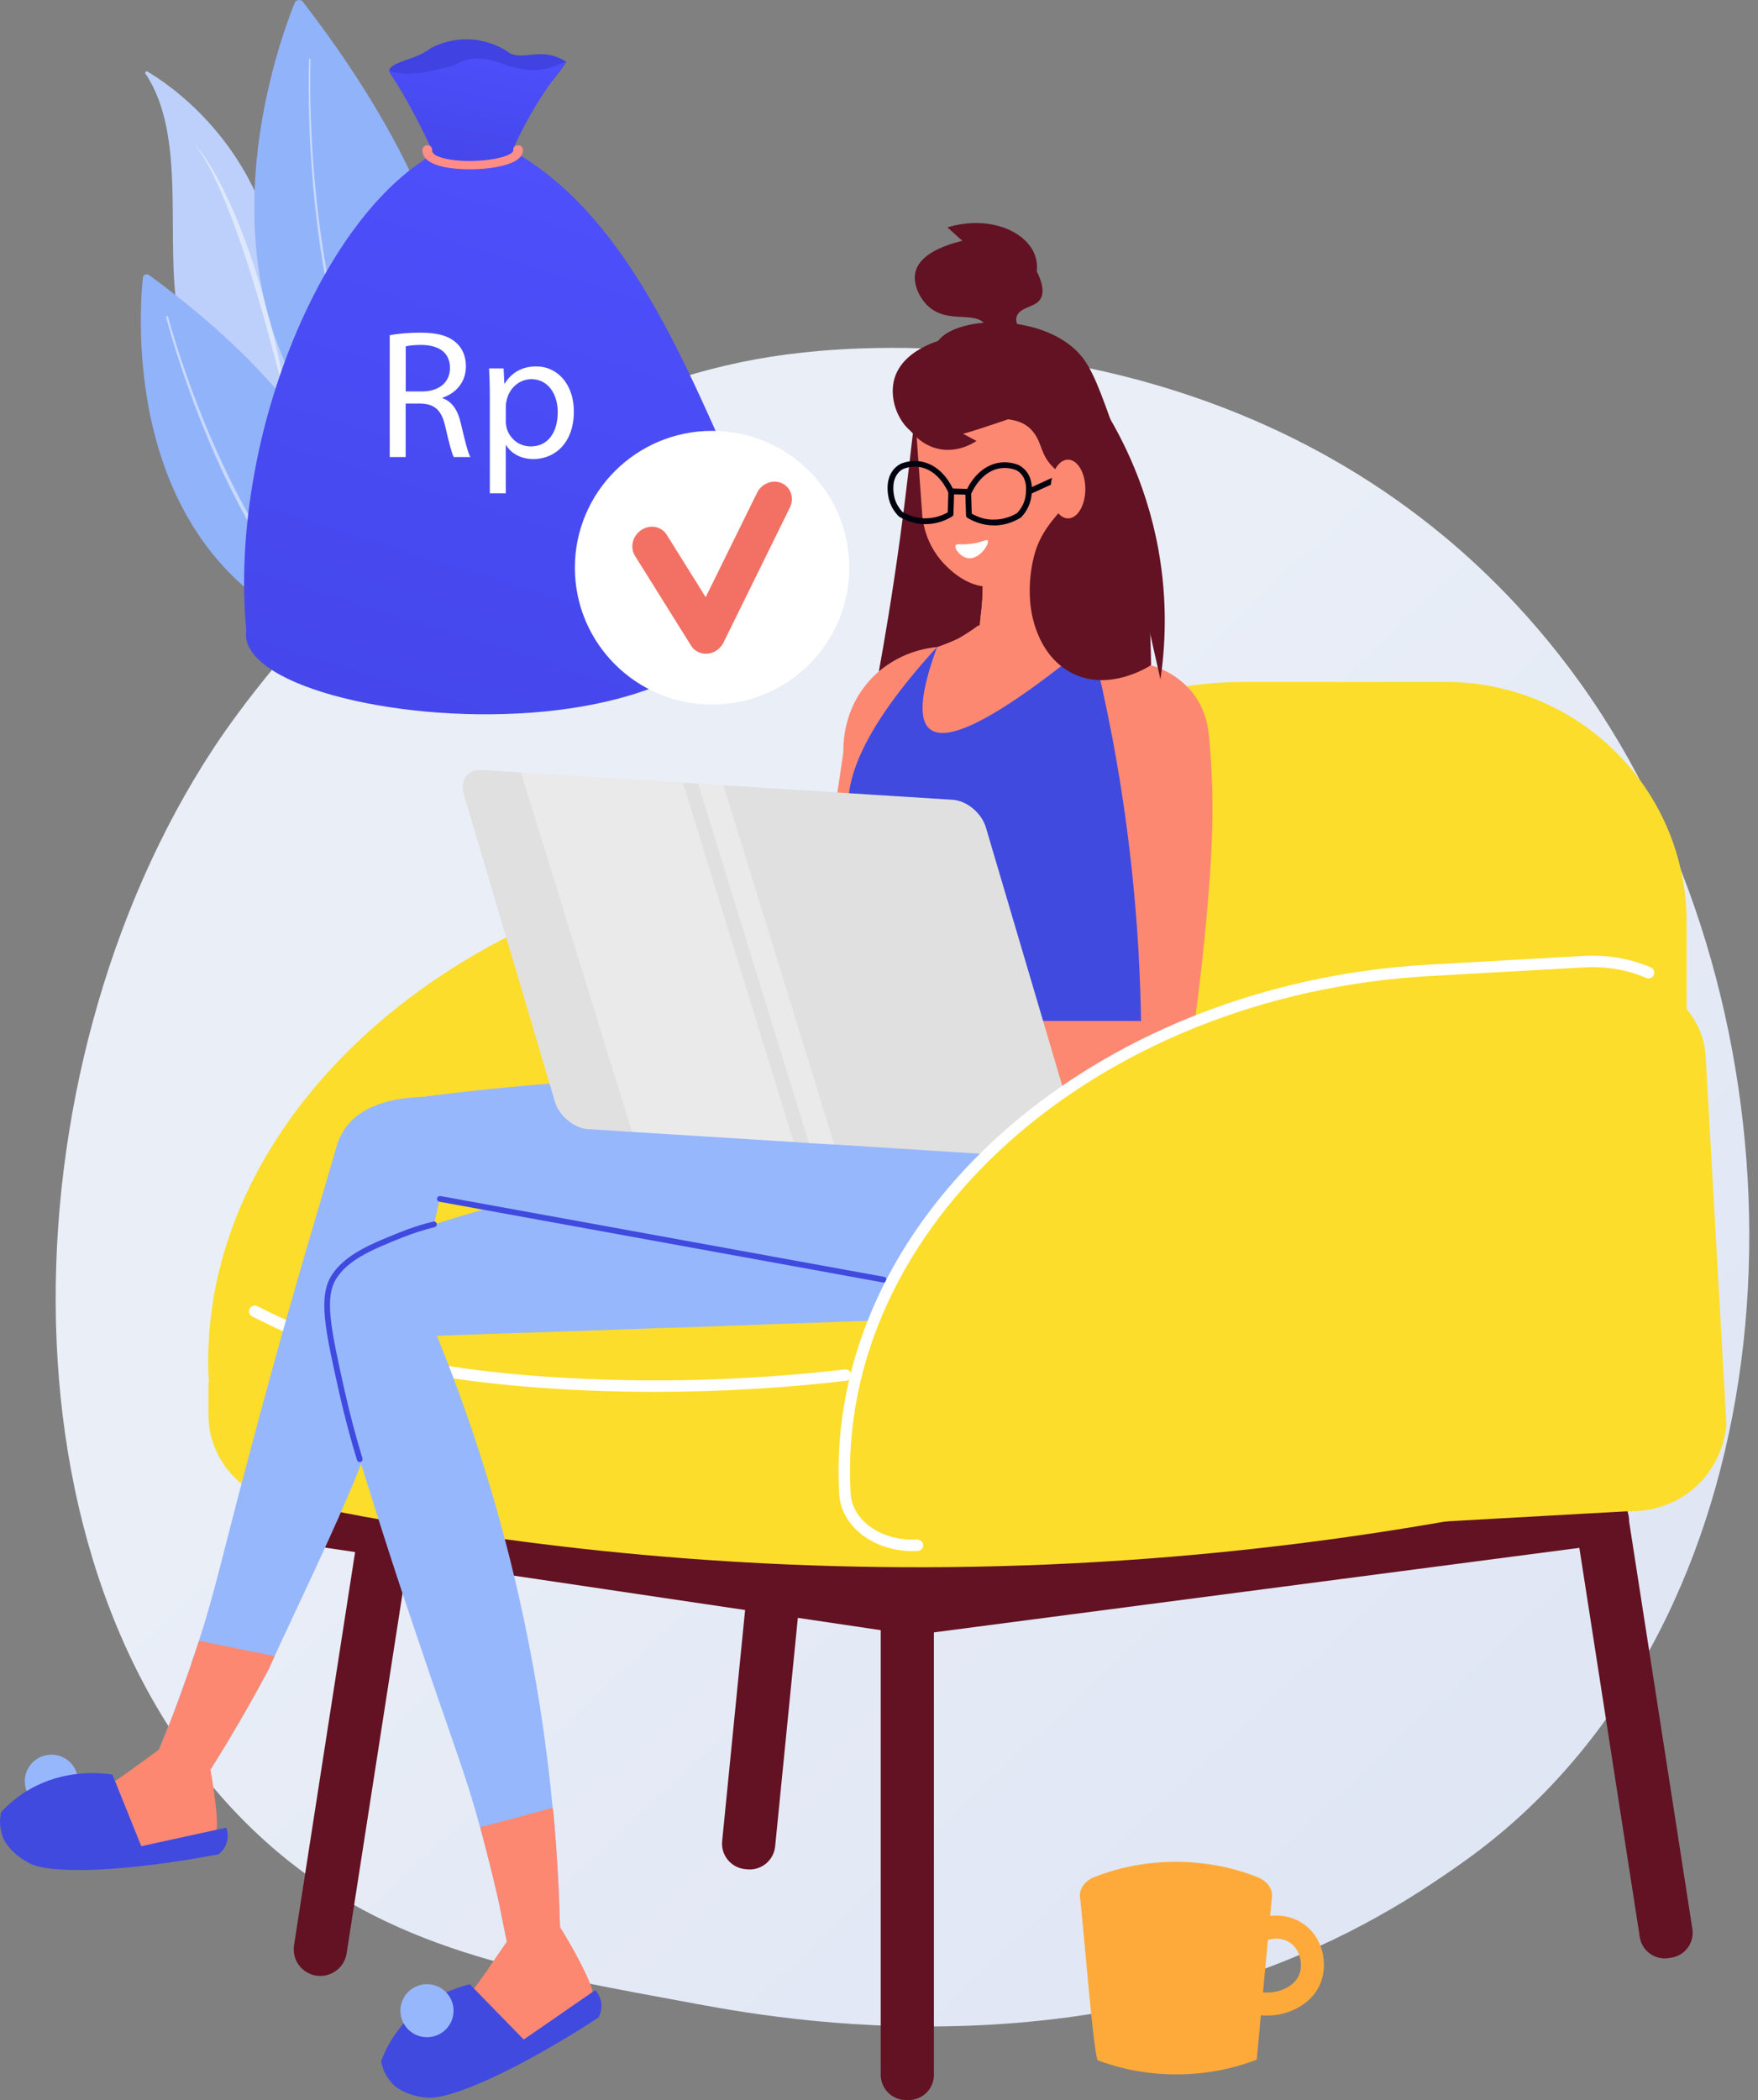 <svg width="201" height="240" viewBox="0 0 201 240" fill="none" xmlns="http://www.w3.org/2000/svg">
<rect x="0" y="0" width="201" height="240" fill="#808080" stroke="none"/>
<path d="M176.707 204.739C171.667 209.919 167.157 212.963 163.706 215.263C130.032 237.68 91.534 231.222 79.632 229.013C60.428 225.448 44.219 222.933 30.297 210.389C-1.351 181.885 0.191 122.421 24.368 85.583C27.238 81.216 51.382 45.532 89.959 40.507C90.9 40.383 91.606 40.312 92.22 40.247C98.188 39.614 135.169 36.291 165.327 61.478C169.641 65.081 176.589 71.585 183.034 81.503C206.583 117.781 206.662 173.954 176.707 204.739Z" fill="url(#paint0_linear_693_117)"/>
<path d="M114.103 156.001L32.793 165.932C28.427 166.467 24.558 164.153 24.14 160.771C20.479 130.958 48.663 102.982 87.096 98.29L104.685 96.139C112.175 95.227 118.822 99.196 119.535 105.002L124.528 145.653C125.13 150.592 120.463 155.225 114.103 156.001Z" fill="#FCDD2B"/>
<path d="M114.103 156.001L32.793 165.932C28.427 166.467 24.558 164.153 24.14 160.771C20.479 130.958 48.663 102.982 87.096 98.29L104.685 96.139C112.175 95.227 118.822 99.196 119.535 105.002L124.528 145.653C125.13 150.592 120.463 155.225 114.103 156.001Z" fill="#FCDD2B"/>
<path d="M85.187 213.608L85.429 213.634C87.031 213.79 88.462 212.617 88.625 211.021L93.573 161.214C93.73 159.618 92.553 158.191 90.952 158.028L90.71 158.002C89.109 157.845 87.678 159.018 87.514 160.615L82.566 210.421C82.409 212.018 83.586 213.451 85.187 213.608Z" fill="#621222"/>
<path d="M36.16 225.781C37.813 226.035 39.375 224.894 39.63 223.246L48.016 169.269C48.271 167.62 47.127 166.063 45.474 165.808C43.82 165.554 42.258 166.695 42.003 168.343L33.617 222.32C33.362 223.969 34.506 225.527 36.16 225.781Z" fill="#621222"/>
<path d="M192.838 152.515H95.122V125.125C95.122 99.059 116.312 77.932 142.457 77.932H165.288C180.504 77.932 192.838 90.229 192.838 105.4V152.515Z" fill="#FCDD2B"/>
<path d="M183.504 176.509C157.15 179.956 130.803 183.41 104.449 186.857C81.22 183.41 57.997 179.956 34.767 176.509C34.545 176.502 33.571 176.457 32.813 175.701C32.27 175.16 32.107 174.534 32.074 174.384C32.029 174.182 32.002 173.974 32.002 173.752C32.002 172.234 33.244 170.996 34.767 170.996C58.566 172.501 82.357 174.006 106.155 175.505C150.046 169.627 182.485 166.806 183.53 168.526C183.641 168.708 184.543 170.813 185.445 171.804C185.57 171.941 186.014 172.397 186.184 173.12C186.23 173.322 186.256 173.531 186.256 173.752C185.347 174.671 184.426 175.59 183.504 176.509Z" fill="#621222"/>
<path d="M103.887 240H103.587C101.998 240 100.698 238.703 100.698 237.12V182.478C100.698 180.894 101.998 179.598 103.587 179.598H103.887C105.476 179.598 106.776 180.894 106.776 182.478V237.12C106.783 238.703 105.482 240 103.887 240Z" fill="#621222"/>
<path d="M191.093 223.728L190.766 223.78C189.204 224.021 187.727 222.946 187.485 221.382L180.047 173.492C179.805 171.934 180.883 170.461 182.452 170.22L182.779 170.168C184.341 169.927 185.818 171.002 186.06 172.566L193.498 220.457C193.74 222.014 192.655 223.487 191.093 223.728Z" fill="#621222"/>
<path d="M184.746 169.901C164.046 174.743 137.202 179.037 105.776 179.109C77.677 179.174 53.356 175.844 34.029 171.843C33.199 171.823 29.623 171.647 26.826 168.858C24.832 166.871 24.231 164.551 24.1 164.003C23.924 163.254 23.832 162.478 23.832 161.683V158.054C25.597 155.323 27.362 152.599 29.127 149.869C51.121 148.364 73.121 146.858 95.116 145.353C107.606 149.68 117.757 150.481 124.555 150.462C143.157 150.403 178.047 144.03 182.798 147.888C182.798 147.888 186.472 150.872 190.001 150.872C191.851 152.717 192.995 155.258 192.995 158.054V161.683C190.25 164.414 187.498 167.157 184.746 169.901Z" fill="#FCDD2B"/>
<path d="M74.886 159.064C72.363 159.064 69.847 159.018 67.344 158.914C46.454 158.067 37.166 154.183 34.114 152.906C32.342 152.163 30.565 151.335 28.832 150.449C28.506 150.279 28.381 149.888 28.545 149.563C28.715 149.237 29.114 149.113 29.434 149.276C31.14 150.149 32.885 150.964 34.624 151.693C37.624 152.945 46.748 156.763 67.396 157.598C77.024 158.002 86.834 157.624 96.593 156.503C96.978 156.457 97.279 156.718 97.318 157.083C97.358 157.441 97.103 157.767 96.737 157.806C89.455 158.647 82.135 159.064 74.886 159.064Z" fill="white"/>
<path d="M110.75 58.806C110.92 59.099 110.155 60.279 109.201 60.22C108.273 60.161 107.652 58.975 107.842 58.695C107.953 58.539 108.28 58.747 109.208 58.786C110.247 58.838 110.652 58.623 110.75 58.806Z" fill="#FC8872"/>
<path d="M8.917 203.559C8.917 205.234 7.557 206.589 5.878 206.589C4.198 206.589 2.838 205.234 2.838 203.559C2.838 201.884 4.198 200.529 5.878 200.529C7.557 200.529 8.917 201.884 8.917 203.559Z" fill="#97B7FD"/>
<path d="M115.541 61.452C115.561 63.413 115.692 72.654 109.227 76.055C105.77 77.873 102.077 77.157 100.482 76.74C101.103 73.331 102.018 68.014 102.913 61.452C104.73 48.203 104.482 44.274 106.227 43.941C109.502 43.316 115.456 52.394 115.541 61.452Z" fill="#621222"/>
<path d="M128.699 117.214C128.718 118.087 128.725 118.368 128.738 118.935C128.744 119.436 128.751 119.86 128.757 120.179C131.078 120.629 133.398 121.085 135.731 121.541C135.856 121.111 135.973 120.681 136.111 120.251C136.875 115.031 137.718 108.378 138.254 101.196C138.601 96.55 138.732 92.868 138.542 88.6C138.457 86.684 138.326 85.087 138.222 83.966C137.738 83.732 135.601 82.741 133.123 83.556C129.529 84.729 128.633 88.561 128.587 88.75C128.653 108.736 128.685 116.693 128.699 117.214Z" fill="#FC8872"/>
<path d="M92.652 111.662C92.54 112.529 92.508 112.809 92.429 113.369C92.364 113.865 92.305 114.282 92.259 114.601C94.488 115.396 96.71 116.185 98.952 116.98C99.135 116.569 99.319 116.165 99.514 115.761C101.057 110.711 102.881 104.266 104.482 97.241C105.521 92.699 106.201 89.075 106.652 84.827C106.855 82.917 106.966 81.321 107.031 80.2C106.587 79.894 104.626 78.603 102.051 79.033C98.318 79.659 96.861 83.315 96.789 83.491C93.867 103.269 92.717 111.141 92.652 111.662Z" fill="#FC8872"/>
<path d="M129.411 126.663C131.385 130.586 132.999 136.145 130.712 140.192C130.306 140.895 129.77 141.534 129.176 142.062C128.548 142.622 127.888 143.085 127.136 143.437C126.79 143.652 126.45 143.795 126.11 143.945C120.43 146.18 112.528 144.812 111.208 144.603C110.75 144.512 110.286 144.421 109.829 144.33C109.005 144.154 108.221 143.939 107.469 143.698C106.325 143.333 105.286 142.948 104.279 142.492C103.992 142.342 103.665 142.225 103.371 142.042C97.671 139.338 93.939 135.382 92.253 133.401C92.658 132.131 93.233 130.736 94.011 129.322C94.75 127.973 95.619 126.794 96.508 125.751C97.148 124.988 97.822 124.298 98.554 123.679C100.835 121.554 103.201 120.225 104.776 119.449C104.75 119.384 104.717 119.28 104.691 119.215C104.632 119.078 104.606 118.98 104.547 118.843C103.221 115.187 102.038 110.248 102.064 104.481C102.096 102.76 102.221 101.144 102.404 99.626C101.247 98.896 100.273 97.879 99.613 96.687C98.861 95.318 98.541 93.846 98.658 92.327C98.809 90.809 99.351 89.447 100.214 88.339C100.286 88.209 100.397 88.085 100.502 87.955C100.894 87.479 101.319 87.036 101.835 86.703C101.671 86.514 100.397 85.068 98.462 85.192C97.482 85.25 96.776 85.687 96.436 85.934C96.41 85.12 96.371 81.067 99.521 77.665C102.502 74.439 106.273 74.022 107.142 73.95C107.822 73.722 108.639 73.403 109.521 72.993C110.45 72.478 111.247 71.93 111.868 71.468C112.999 71.995 114.946 72.869 117.561 73.045C120.077 73.253 122.13 72.771 123.28 72.406C123.881 73.005 124.509 73.638 125.365 74.315C126.13 74.856 126.901 75.332 127.555 75.632C131.359 75.306 134.947 76.915 136.836 79.855C138.503 82.448 138.274 85.172 138.15 86.091C137.679 85.915 136.039 85.361 134.117 86.013C131.823 86.788 130.836 88.691 130.653 89.069C130.934 89.349 131.215 89.662 131.431 90.007C131.614 90.248 131.764 90.522 131.888 90.796C131.98 90.9 132.012 90.972 132.071 91.07C132.509 92.119 131.32 93.246 129.999 95.957C129.81 96.341 129.659 96.733 129.502 97.091C128.699 98.968 128.274 100.603 128.012 101.75C127.927 103.301 127.797 104.956 127.574 106.599C127.208 109.531 126.725 112.255 126.117 114.803C125.646 116.699 125.143 118.53 124.581 120.186C125.561 121.072 126.783 122.362 127.947 124.122C128.417 124.819 128.934 125.673 129.411 126.663Z" fill="#FC8872"/>
<path d="M123.862 72.94C123.574 73.455 122.11 75.977 118.992 76.844C114.822 78.004 111.528 75.136 111.306 74.941C111.626 73.69 111.946 72.204 112.103 70.542C112.221 69.721 112.293 68.874 112.332 68.001C112.417 65.818 112.267 63.895 112.057 62.253C114.672 62.005 117.28 61.725 119.894 61.478L120.058 61.452C120.202 63.569 120.685 66.411 122.038 69.46C122.607 70.783 123.247 71.956 123.862 72.94Z" fill="#FC8872"/>
<path d="M120.136 62.377C120.587 65.889 115.763 69.838 112.11 70.542C112.227 69.721 112.299 68.874 112.338 68.001C112.423 65.818 112.273 63.895 112.064 62.253C114.678 62.005 117.286 61.725 119.901 61.478C120.012 61.764 120.09 62.084 120.136 62.377Z" fill="#FC8872"/>
<path d="M112.678 67.036C110.129 66.867 108.142 64.658 107.763 64.241C105.907 62.175 105.547 59.861 105.456 59.001C105.168 54.974 104.874 50.947 104.587 46.919C104.6 45.062 106.123 43.563 107.985 43.577L117.679 43.642C119.541 43.655 121.045 45.173 121.032 47.03L120.953 58.897C119.672 64.013 115.986 67.251 112.678 67.036Z" fill="#FC8872"/>
<path d="M120.96 58.891C119 58.871 117.032 58.858 115.071 58.838C111.581 54.863 108.091 50.888 104.6 46.913C104.751 45.708 105.169 44.052 106.385 42.658C110.28 38.187 120.366 38.8 123.568 43.994C125.849 47.695 124.045 52.758 123.496 54.29C122.758 56.369 121.725 57.907 120.96 58.891Z" fill="#FC8872"/>
<path d="M112.933 61.771C113.162 62.09 112.044 63.934 110.737 63.797C109.835 63.7 109.077 62.683 109.253 62.331C109.365 62.116 109.776 62.26 110.75 62.175C112.208 62.045 112.789 61.575 112.933 61.771Z" fill="white"/>
<path d="M131.418 152.267C131.274 152.287 131.156 152.319 131.039 152.352C130.463 152.508 129.862 152.625 129.274 152.71C129.202 152.723 129.117 152.762 129.012 152.762C126.842 153.095 124.509 153.055 122.117 152.482C117.62 151.387 114.554 148.813 112.914 147.119C105.58 145.926 98.22 144.727 90.848 143.554C87.56 143.033 84.272 142.505 80.985 141.984C77.769 141.449 74.586 140.928 71.363 140.42C64.324 139.292 57.297 138.126 50.297 137.012C48.814 133.252 47.343 129.452 45.866 125.692C51.258 124.923 56.918 124.311 62.834 123.848C64.925 123.666 66.991 123.542 69.023 123.411C70.128 123.353 71.226 123.301 72.298 123.235C75.246 123.092 78.174 123.007 81.03 122.936C84.619 122.864 88.083 122.851 91.495 122.897C91.599 122.897 91.704 122.897 91.808 122.897C93.299 122.936 94.789 122.968 96.279 123.007C101.332 123.17 106.168 123.438 110.842 123.789C115.064 126.989 119.313 130.202 123.561 133.414C128.509 137.168 133.463 140.889 138.437 144.649C139.418 145.418 136.026 151.029 131.418 152.267Z" fill="#97B7FD"/>
<path d="M50.291 137.025C49.049 142.551 45.709 156.346 40.826 168.454C38.212 174.951 33.506 184.641 31.401 189.262C31.146 189.842 30.911 190.343 30.741 190.734C30.656 190.904 30.538 191.073 30.453 191.269C28.303 195.283 26.14 198.958 24.041 202.282C23.754 202.764 23.46 203.246 23.166 203.703C22.44 203.357 21.734 202.986 21.009 202.673C19.891 202.139 18.799 201.624 17.708 201.083C17.773 200.972 17.819 200.887 17.878 200.718C17.983 200.496 18.061 200.223 18.166 199.975C18.545 199.089 18.937 198.066 19.394 196.932C19.46 196.821 19.479 196.736 19.518 196.625C20.218 194.833 20.95 192.794 21.754 190.513C21.813 190.324 21.891 190.102 21.93 189.939C22.231 189.086 22.492 188.291 22.747 187.522C24.564 181.931 25.349 178.04 28.401 166.603C30.212 159.774 31.806 153.837 35.238 142.042C36.604 137.403 37.767 133.545 38.545 130.788C38.702 130.293 38.957 129.713 39.434 128.996C41.578 125.881 45.977 125.419 48.441 125.36C49.127 126.285 50.212 127.967 50.722 130.365C51.343 133.421 50.69 135.897 50.291 137.025Z" fill="#97B7FD"/>
<path d="M24.591 205.762L24.721 206.909C24.891 208.688 24.78 209.124 24.689 209.45C24.473 210.16 23.996 210.636 23.414 211.073C22.133 211.953 20.362 212.226 19.179 212.33C18.97 212.383 18.76 212.376 18.577 212.396C17.682 212.943 4.642 213.38 4.74 213.106C4.583 213.126 3.119 212.122 3.087 212.044C3.08 211.966 1.361 210.571 1.263 209.919C1.165 209.535 1.472 208.942 1.76 208.649C2.191 208.232 2.603 208.368 3.74 208.349C4.374 208.329 4.93 208.297 5.296 208.258C5.472 208.16 5.695 208.056 5.845 207.932C6.851 207.45 7.851 206.889 8.832 206.413C9.387 206.14 9.91 205.846 10.459 205.573C11.067 205.084 11.675 204.621 12.263 204.133C12.361 204.067 12.44 204.035 12.538 203.97C13.374 203.403 14.237 202.803 15.172 202.145C16.009 201.552 16.917 200.894 17.845 200.21C17.969 200.118 18.087 200.027 18.192 199.962C18.264 199.903 18.316 199.871 18.362 199.838C20.166 200.086 21.917 200.373 23.721 200.62C23.826 201.109 23.944 201.65 24.061 202.275C24.179 202.842 24.277 203.494 24.381 204.198C24.44 204.693 24.525 205.214 24.591 205.762Z" fill="#FC8872"/>
<path d="M31.395 189.262C31.14 189.842 30.904 190.343 30.735 190.734C30.65 190.904 30.532 191.073 30.447 191.269C28.297 195.283 26.133 198.958 24.035 202.282C24.153 202.849 24.251 203.5 24.355 204.204C24.434 204.7 24.519 205.214 24.584 205.762L24.715 206.909L15.152 202.152C15.989 201.559 16.898 200.9 17.826 200.216C17.95 200.125 18.067 200.034 18.172 199.968C18.551 199.082 18.943 198.059 19.401 196.925C19.466 196.814 19.486 196.73 19.525 196.619C20.224 194.827 20.956 192.787 21.76 190.506C21.819 190.317 21.898 190.096 21.937 189.933C22.238 189.079 22.499 188.284 22.754 187.515C25.617 188.102 28.519 188.682 31.395 189.262Z" fill="#FC8872"/>
<path d="M131.071 151.987C130.934 152.039 130.823 152.091 130.718 152.143C130.182 152.41 129.62 152.638 129.058 152.84C128.986 152.866 128.914 152.925 128.81 152.945C126.744 153.688 124.45 154.105 121.986 154C117.358 153.792 113.855 151.863 111.914 150.52C104.489 150.768 97.031 151.016 89.573 151.289C86.246 151.413 82.919 151.531 79.592 151.654C76.337 151.752 73.115 151.85 69.853 151.98C62.729 152.234 55.611 152.449 48.519 152.71C46.336 149.302 44.153 145.868 41.97 142.459C47.114 140.661 52.539 138.967 58.258 137.37C60.271 136.783 62.278 136.269 64.245 135.741C65.317 135.474 66.389 135.206 67.422 134.933C70.285 134.222 73.141 133.571 75.932 132.952C79.442 132.183 82.834 131.505 86.194 130.886C86.298 130.866 86.396 130.847 86.501 130.827C87.972 130.573 89.442 130.326 90.913 130.071C95.9 129.257 100.698 128.579 105.351 128.025C110.116 130.352 114.907 132.678 119.705 135.004C125.287 137.728 130.875 140.42 136.49 143.15C137.588 143.724 135.346 149.882 131.071 151.987Z" fill="#97B7FD"/>
<path d="M64.062 221.74C63.272 221.845 62.455 221.923 61.69 222.053C60.481 222.21 59.265 222.366 58.056 222.529C58.056 222.425 58.029 222.294 58.003 222.164C57.977 222.086 57.977 222.008 57.951 221.929C57.742 220.88 57.474 219.59 57.186 218.15C57.16 218.019 57.134 217.941 57.134 217.837C56.716 215.947 56.212 213.842 55.605 211.509C55.552 211.301 55.5 211.092 55.448 210.903C55.265 210.167 55.082 209.483 54.892 208.831C53.31 202.947 51.84 199.375 47.964 187.874C45.696 181.201 43.774 175.375 40.14 163.606C38.715 159.012 37.558 155.147 36.715 152.417C36.558 151.915 36.428 151.289 36.454 150.449C36.532 146.669 39.931 143.854 41.957 142.466C42.853 142.727 44.853 143.463 46.617 145.379C48.513 147.477 48.99 149.765 49.121 150.657C52.807 159.377 56.546 170.116 59.37 182.647C61.291 191.21 62.507 199.271 63.187 206.596C63.213 206.648 63.213 206.7 63.213 206.752C63.239 206.961 63.265 207.176 63.291 207.358C63.709 211.979 63.925 216.286 64.03 220.255C64.036 220.743 64.062 221.245 64.062 221.74Z" fill="#97B7FD"/>
<path d="M67.781 227.912C67.808 228.648 67.546 229.28 67.121 229.88C66.226 231.137 64.644 232.004 63.592 232.506C63.409 232.61 63.2 232.688 63.062 232.767C62.376 233.581 50.258 238.41 50.284 238.123C50.154 238.201 48.415 237.758 48.362 237.674C48.336 237.621 46.206 236.885 45.911 236.305C45.676 235.992 45.781 235.334 45.938 234.937C46.225 234.409 46.65 234.383 47.702 233.992C48.31 233.757 48.807 233.516 49.127 233.36C49.284 233.229 49.441 233.047 49.552 232.884C50.317 232.069 51.055 231.229 51.846 230.44C52.265 229.99 52.663 229.521 53.082 229.072C53.474 228.44 53.899 227.788 54.291 227.13C54.369 227.052 54.395 226.973 54.474 226.895C54.925 226.263 55.395 225.611 55.899 224.901C56.533 223.956 57.212 222.959 57.951 221.91C58.029 221.78 58.108 221.675 58.186 221.545C58.317 221.363 58.422 221.18 58.526 221.017C60.317 220.652 62.056 220.333 63.847 219.942C63.899 220.02 63.951 220.124 64.03 220.229C64.481 220.991 65.056 221.91 65.69 223.063C65.925 223.513 66.193 223.982 66.428 224.458C66.507 224.614 66.585 224.771 66.664 224.908C67.697 227.019 67.755 227.547 67.781 227.912Z" fill="#FC8872"/>
<path d="M55.899 224.921C56.533 223.976 57.212 222.979 57.951 221.929C57.742 220.88 57.474 219.59 57.186 218.15C57.16 218.019 57.134 217.941 57.134 217.837C56.716 215.947 56.212 213.842 55.605 211.509C55.552 211.301 55.5 211.092 55.448 210.903C55.265 210.167 55.082 209.483 54.892 208.831C57.657 208.095 60.422 207.358 63.187 206.596C63.213 206.648 63.213 206.7 63.213 206.752C63.239 206.961 63.265 207.176 63.291 207.358C63.709 211.979 63.925 216.286 64.03 220.255C64.481 221.017 65.056 221.936 65.69 223.089C65.925 223.539 66.193 224.008 66.428 224.484C66.507 224.64 66.585 224.797 66.664 224.934H55.899V224.921Z" fill="#FC8872"/>
<path d="M130.097 131.479C126.437 132.157 119.28 132.965 110.999 130.332C105.299 128.52 101.136 125.731 98.56 123.679C100.39 118.98 100.992 114.881 101.619 111.949C101.926 110.515 102.221 108.391 101.946 105.875C101.351 100.382 98.528 97.54 97.501 94.875C96.083 91.18 97.018 84.977 107.142 73.937C105.24 79.118 104.966 82.246 106.332 83.334C108.469 85.035 114.62 81.712 124.77 73.377C126.515 80.317 128.065 88.144 129.104 96.765C130.692 109.844 130.725 121.587 130.097 131.479Z" fill="#404ADF"/>
<path d="M101.024 146.578C100.966 146.571 50.239 137.337 50.239 137.337C50.055 137.305 49.938 137.135 49.971 136.953C50.003 136.777 50.147 136.666 50.356 136.686L101.077 145.92C101.26 145.952 101.377 146.122 101.345 146.304C101.319 146.467 101.181 146.578 101.024 146.578Z" fill="#404ADF"/>
<path d="M41.127 167.092C40.983 167.092 40.852 167.001 40.813 166.858C40.029 164.277 39.33 161.625 38.735 158.959C37.186 152.006 36.33 148.175 37.95 145.692C39.486 143.339 42.5 142.127 45.689 140.843C46.957 140.335 48.245 139.918 49.532 139.605C49.729 139.553 49.892 139.67 49.931 139.846C49.977 140.022 49.866 140.198 49.689 140.244C48.434 140.55 47.173 140.961 45.944 141.449C42.709 142.753 39.918 143.874 38.499 146.05C37.088 148.207 37.748 151.524 39.375 158.816C39.97 161.462 40.663 164.108 41.441 166.669C41.493 166.838 41.395 167.027 41.225 167.079C41.192 167.086 41.16 167.092 41.127 167.092Z" fill="#404ADF"/>
<path d="M45.068 238.332C44.343 237.641 43.951 236.781 43.951 236.781C43.728 236.272 43.63 235.823 43.578 235.562C43.977 234.487 44.611 233.171 45.644 231.854C48.408 228.329 52.167 227.156 53.709 226.765C55.768 228.87 57.827 230.974 59.879 233.086C62.605 231.203 65.33 229.326 68.056 227.442C68.219 227.618 68.631 228.107 68.742 228.87C68.867 229.736 68.52 230.388 68.409 230.583C59.154 236.598 51.631 239.902 48.931 239.733C46.369 239.563 45.068 238.332 45.068 238.332Z" fill="#404ADF"/>
<path d="M0.446 210.232C0.034 209.32 0.002 208.368 0.002 208.368C-0.012 207.814 0.067 207.365 0.126 207.098C0.903 206.257 1.988 205.28 3.453 204.452C7.355 202.236 11.276 202.575 12.852 202.803C13.95 205.534 15.054 208.258 16.152 210.988C19.388 210.284 22.623 209.574 25.865 208.87C25.95 209.092 26.146 209.704 25.957 210.454C25.741 211.301 25.172 211.777 24.996 211.913C14.139 213.966 5.923 214.175 3.492 212.995C1.185 211.868 0.446 210.232 0.446 210.232Z" fill="#404ADF"/>
<path d="M51.859 229.788C51.859 231.463 50.5 232.819 48.82 232.819C47.14 232.819 45.781 231.463 45.781 229.788C45.781 228.114 47.14 226.758 48.82 226.758C50.493 226.758 51.859 228.12 51.859 229.788Z" fill="#97B7FD"/>
<path d="M130.3 116.68C130.548 116.778 132.516 117.749 132.914 119.749C133.372 122.232 131.039 124.206 130.169 124.617C129.699 124.826 128.914 125.197 127.895 125.516C122.757 127.191 118.045 126.5 106.606 123.861C104.58 123.398 102.397 122.871 100.064 122.291C98.737 121.952 97.364 121.639 95.972 121.281C96.031 119.847 96.09 118.413 96.148 116.98C97.175 116.81 98.325 116.686 99.58 116.673C109.868 116.667 120.084 116.673 130.3 116.68Z" fill="#FC8872"/>
<path d="M121.071 132.424L95.39 130.795L92.495 130.638L90.756 130.508L72.265 129.355L67.232 129.042C65.624 128.938 63.912 127.517 63.441 125.888L53.036 90.802C52.559 89.147 53.48 87.915 55.088 87.994L59.566 88.28L78.082 89.46L79.821 89.564L82.717 89.747L108.927 91.402C110.535 91.506 112.221 92.901 112.718 94.556L123.097 129.641C123.574 131.297 122.679 132.528 121.071 132.424Z" fill="#E0E0E0"/>
<path opacity="0.33" d="M90.749 130.508L72.259 129.355L59.566 88.28L78.082 89.46L90.749 130.508Z" fill="white"/>
<path opacity="0.33" d="M95.384 130.795L92.488 130.638L79.821 89.564L82.717 89.747L95.384 130.795Z" fill="white"/>
<path d="M121.94 43.57C121.94 45.766 117.731 47.122 112.064 48.985C106.9 50.686 105.495 50.139 104.796 49.741C102.763 48.581 101.698 45.792 102.188 43.57C103.044 39.673 108.554 38.155 112.064 38.155C117.515 38.155 121.94 40.579 121.94 43.57Z" fill="#621222"/>
<path d="M129.025 54.172C131.404 62.52 131.581 73.814 131.607 76.01C131.156 76.303 126.921 78.929 122.855 77.065C120.862 76.153 119.796 74.609 119.313 73.781C116.672 69.226 118.077 64.058 118.326 63.191C119.6 58.767 123.751 56.981 122.934 55.228C122.594 54.505 121.894 54.726 120.646 53.619C118.927 52.094 119.234 50.771 118.162 49.402C116.273 46.991 113.378 48.607 110.345 46.529C107.894 44.854 106.077 41.257 107.051 39.308C108.691 36.03 119.077 35.646 123.404 40.429C124.881 42.058 125.796 44.645 127.627 49.813C127.627 49.819 128.444 52.126 129.025 54.172Z" fill="#621222"/>
<path d="M125.43 45.473C127.692 48.868 131.006 54.805 132.457 62.872C133.542 68.92 133.202 74.087 132.679 77.645L125.43 45.473Z" fill="#621222"/>
<path d="M102.685 45.636C102.979 48.497 104.881 50.771 107.293 51.299C109.443 51.768 111.221 50.68 111.652 50.393L102.685 45.636Z" fill="#621222"/>
<path d="M105.815 59.901C105.77 59.901 105.717 59.901 105.672 59.901C104.672 59.874 103.678 59.575 102.783 59.034C102.358 58.61 101.887 57.985 101.658 57.138C101.56 56.799 101.142 55.059 102.051 53.801C102.299 53.462 102.619 53.188 102.998 52.993C103.894 52.648 104.757 52.596 105.587 52.804C107.75 53.345 108.796 55.469 109.064 56.108C109.084 56.147 109.09 56.199 109.09 56.245L109.012 58.76C109.012 58.871 108.953 58.975 108.855 59.027C108.195 59.431 107.142 59.901 105.815 59.901ZM103.168 58.493C103.953 58.956 104.822 59.216 105.691 59.242C106.894 59.242 107.77 58.891 108.358 58.558L108.43 56.29C108.201 55.769 107.26 53.899 105.43 53.436C104.724 53.254 103.998 53.306 103.266 53.593C103.011 53.723 102.77 53.925 102.587 54.186C101.855 55.196 102.214 56.675 102.292 56.962C102.489 57.652 102.868 58.167 103.168 58.493Z" fill="#00010E"/>
<path d="M113.633 60.044C112.312 60.044 111.267 59.575 110.606 59.177C110.508 59.119 110.45 59.021 110.45 58.91L110.371 56.395C110.371 56.349 110.378 56.297 110.397 56.258C110.665 55.619 111.705 53.501 113.875 52.954C114.698 52.745 115.594 52.804 116.43 53.13C116.829 53.325 117.156 53.606 117.411 53.951C118.293 55.17 117.933 56.812 117.803 57.288C117.567 58.135 117.097 58.76 116.744 59.132C115.79 59.725 114.79 60.024 113.79 60.05C113.731 60.044 113.685 60.044 113.633 60.044ZM111.103 58.702C111.718 59.053 112.665 59.444 113.77 59.379C114.639 59.36 115.509 59.099 116.293 58.636C116.594 58.311 116.973 57.796 117.169 57.099C117.247 56.812 117.6 55.326 116.875 54.322C116.639 53.997 116.358 53.814 116.169 53.723C115.698 53.54 114.92 53.358 114.038 53.58C112.208 54.042 111.267 55.919 111.038 56.434L111.103 58.702Z" fill="#00010E"/>
<path d="M110.698 56.538C110.685 56.538 108.711 56.479 108.711 56.479C108.528 56.473 108.384 56.323 108.391 56.141C108.397 55.965 108.541 55.821 108.717 55.821C108.731 55.821 110.704 55.88 110.704 55.88C110.887 55.886 111.031 56.036 111.025 56.219C111.025 56.401 110.874 56.538 110.698 56.538Z" fill="#00010E"/>
<path d="M117.639 56.512C117.515 56.512 117.398 56.44 117.339 56.316C117.26 56.154 117.332 55.958 117.502 55.88L122.646 53.527C122.803 53.449 123.006 53.521 123.084 53.69C123.162 53.853 123.091 54.049 122.921 54.127L117.777 56.479C117.731 56.499 117.685 56.512 117.639 56.512Z" fill="#00010E"/>
<path d="M124.091 55.886C124.091 57.737 123.208 59.242 122.117 59.242C121.025 59.242 120.136 57.744 120.13 55.886C120.13 54.036 121.012 52.53 122.104 52.53C123.202 52.53 124.091 54.029 124.091 55.886Z" fill="#FC8872"/>
<path d="M186.315 172.697L104.521 177.271C100.129 177.519 96.416 174.873 96.214 171.374C94.475 140.511 124.404 113.734 163.066 111.571L180.759 110.58C188.295 110.157 194.675 114.692 195.014 120.707L197.387 162.791C197.328 163.541 196.949 167.223 193.753 170.025C190.655 172.736 187.099 172.723 186.315 172.697Z" fill="#FCDD2B"/>
<path d="M104.345 177.265C99.861 177.265 96.155 174.423 95.946 170.728C94.194 139.553 124.463 112.418 163.419 110.235L181.105 109.244C183.759 109.094 186.419 109.551 188.746 110.554C189.08 110.698 189.23 111.082 189.086 111.421C188.942 111.753 188.55 111.903 188.217 111.76C186.08 110.834 183.648 110.411 181.171 110.554L163.484 111.545C125.254 113.682 95.541 140.205 97.253 170.657C97.43 173.791 100.822 176.163 104.861 175.935C105.155 175.942 105.534 176.189 105.554 176.554C105.574 176.919 105.299 177.226 104.933 177.245C104.737 177.258 104.541 177.265 104.345 177.265Z" fill="white"/>
<path d="M119.025 34.062C118.45 35.203 116.509 35.007 116.214 36.278C116.058 36.962 116.567 37.236 116.541 38.031C116.482 39.862 113.639 41.648 112.816 41.094C112.071 40.585 113.659 38.591 112.698 37.158C111.561 35.457 108.476 37.04 106.221 35.079C105.129 34.127 104.325 32.427 104.685 31.032C105.476 27.943 111.705 27.168 112.554 27.063C112.711 27.044 112.77 27.037 112.809 27.037C116.502 26.79 120.019 32.081 119.025 34.062Z" fill="#621222"/>
<path d="M117.339 34.147C117.744 33.534 119.064 31.364 118.365 29.266C117.437 26.477 113.182 24.535 108.325 25.982L117.339 34.147Z" fill="#621222"/>
<path d="M143.686 235.38C142.104 235.999 138.705 237.126 134.156 237.068C130.104 237.015 127.045 236.044 125.483 235.445C124.927 233.62 124.064 222.197 123.483 216.801C123.385 215.863 124.012 214.963 125.13 214.514C127.169 213.706 130.437 212.748 134.588 212.774C138.614 212.793 141.784 213.732 143.777 214.527C144.889 214.97 145.516 215.856 145.425 216.788C144.849 222.979 144.268 229.176 143.686 235.38Z" fill="#FEAA3A"/>
<path d="M143.346 215.641C143.32 216.501 138.228 217.088 134.457 217.094C130.666 217.094 125.594 216.501 125.568 215.641C125.542 214.826 130.11 213.771 134.333 213.751C138.699 213.738 143.379 214.813 143.346 215.641Z" fill="#FEAA3A"/>
<path d="M144.876 230.342C143.771 230.342 142.647 230.114 141.588 229.652L142.64 227.24C143.993 227.827 145.477 227.866 146.719 227.358C147.601 226.993 148.268 226.374 148.542 225.663C149.013 224.477 148.647 222.698 147.366 221.936C146.032 221.134 144.117 221.63 143.104 223.044L140.96 221.519C142.771 218.977 146.176 218.163 148.719 219.675C151.261 221.187 151.876 224.393 150.993 226.615C150.457 227.983 149.268 229.137 147.725 229.769C146.83 230.153 145.862 230.342 144.876 230.342Z" fill="#FEAA3A"/>
<path d="M16.63 8.413C16.532 8.263 16.701 8.081 16.852 8.172C19.322 9.632 28.048 15.523 31.166 27.448C34.016 38.357 34.225 46.476 34.186 49.5C34.179 50.1 33.526 50.465 33.009 50.165C29.937 48.386 21.59 42.944 20.335 35.783C18.832 27.233 21.407 15.529 16.63 8.413Z" fill="#BDD0FB"/>
<path opacity="0.5" d="M22.205 16.383C22.205 16.383 29.218 23.414 33.467 49.272C33.473 49.272 27.819 23.512 22.205 16.383Z" fill="white"/>
<path d="M16.335 31.742C15.799 36.943 13.937 67.349 42.245 74.218C42.245 74.218 48.637 54.511 17.041 31.43C16.76 31.228 16.368 31.404 16.335 31.742Z" fill="#91B3FA"/>
<path opacity="0.5" d="M19.218 36.206C19.669 37.861 20.185 39.504 20.728 41.139C21.277 42.769 21.858 44.391 22.473 45.994C23.087 47.604 23.741 49.194 24.434 50.771C25.127 52.348 25.846 53.905 26.623 55.443C28.166 58.513 29.878 61.504 31.839 64.325C32.075 64.684 32.336 65.023 32.591 65.375L32.97 65.896C33.094 66.072 33.231 66.235 33.362 66.404C33.63 66.743 33.885 67.082 34.16 67.414L34.99 68.398C36.114 69.689 37.31 70.92 38.598 72.048C38.715 72.152 38.728 72.328 38.624 72.445C38.519 72.562 38.343 72.575 38.225 72.471C36.924 71.311 35.722 70.053 34.591 68.737L33.761 67.734C33.486 67.395 33.231 67.049 32.963 66.704C32.833 66.528 32.695 66.365 32.571 66.189L32.192 65.661C31.944 65.309 31.682 64.964 31.447 64.599C29.493 61.738 27.793 58.721 26.27 55.619C25.506 54.075 24.793 52.498 24.113 50.914C23.434 49.331 22.793 47.728 22.185 46.111C21.584 44.495 21.009 42.866 20.473 41.231C19.943 39.588 19.433 37.94 18.996 36.271C18.976 36.206 19.015 36.141 19.081 36.122C19.139 36.102 19.205 36.141 19.218 36.206Z" fill="white"/>
<path d="M33.689 0.345C31.258 6.36 18.518 41.941 49.859 59.849C49.859 59.849 64.291 38.578 34.63 0.209C34.375 -0.124 33.846 -0.046 33.689 0.345Z" fill="#91B3FA"/>
<path opacity="0.5" d="M35.506 6.803C35.441 8.98 35.467 11.163 35.539 13.339C35.611 15.516 35.735 17.693 35.918 19.869C36.277 24.216 36.846 28.543 37.696 32.818C38.552 37.086 39.683 41.309 41.258 45.369C41.65 46.385 42.081 47.382 42.532 48.373C42.983 49.363 43.48 50.334 44.003 51.279C45.049 53.182 46.264 54.994 47.644 56.668C47.715 56.753 47.702 56.883 47.617 56.955C47.532 57.027 47.402 57.014 47.33 56.929C45.938 55.228 44.722 53.384 43.67 51.462C43.14 50.504 42.65 49.52 42.199 48.523C41.748 47.526 41.317 46.516 40.931 45.492C39.362 41.407 38.245 37.158 37.408 32.87C36.578 28.582 36.029 24.242 35.689 19.889C35.519 17.712 35.401 15.529 35.343 13.346C35.284 11.163 35.264 8.98 35.336 6.797C35.336 6.751 35.375 6.712 35.428 6.712C35.467 6.719 35.506 6.758 35.506 6.803Z" fill="white"/>
<path d="M44.545 7.872C45.264 6.908 47.421 6.862 49.127 5.598C49.252 5.507 49.389 5.422 49.533 5.357C52.572 3.923 55.65 4.405 57.918 5.819C57.925 5.826 57.931 5.826 57.938 5.832C59.631 7.201 61.703 5.194 64.631 6.992C64.696 7.031 64.749 7.077 64.71 7.142C62.997 9.697 60.526 12.538 56.108 14.819C56.043 14.851 55.964 14.851 55.899 14.812L44.611 8.185C44.5 8.12 44.474 7.976 44.545 7.872Z" fill="url(#paint1_linear_693_117)"/>
<path d="M49.918 17.412C36.604 24.685 26.146 50.634 28.159 72.041C26.257 84.11 97.796 90.229 85.057 56.525C78.664 42.351 72.05 24.965 58.84 17.386L49.918 17.412Z" fill="url(#paint2_linear_693_117)"/>
<path d="M49.402 17.152C47.833 13.861 46.487 11.241 44.487 8.185C44.467 8.146 44.5 8.1 44.545 8.113C46.578 8.739 48.683 8.367 51.99 7.435C51.997 7.435 51.997 7.429 52.003 7.429C53.873 6.23 56.01 6.634 58.239 7.585C58.239 7.585 58.245 7.585 58.252 7.585C60.657 8.061 61.474 8.472 64.677 7.057C64.723 7.038 64.762 7.084 64.736 7.129C62.304 10.133 60.311 13.392 58.722 16.898C58.716 16.911 58.716 16.93 58.716 16.943C58.997 18.651 49.605 19.022 49.402 17.152Z" fill="url(#paint3_linear_693_117)"/>
<path d="M53.696 19.348C52.539 19.348 50.454 19.244 49.225 18.54C48.291 18.012 48.265 17.347 48.33 16.995C48.376 16.735 48.657 16.559 48.951 16.604C49.245 16.643 49.448 16.891 49.395 17.152C49.376 17.25 49.337 17.477 49.814 17.745C50.591 18.188 52.219 18.436 54.075 18.396C55.879 18.357 57.546 18.044 58.317 17.601C58.592 17.445 58.722 17.295 58.696 17.158C58.644 16.898 58.847 16.656 59.141 16.611C59.435 16.565 59.716 16.741 59.768 17.002C59.827 17.308 59.794 17.895 58.919 18.396C57.958 18.95 56.16 19.302 54.108 19.348C53.99 19.348 53.853 19.348 53.696 19.348Z" fill="url(#paint4_linear_693_117)"/>
<path d="M44.565 38.311C45.487 38.122 46.813 38.018 48.069 38.018C50.023 38.018 51.278 38.376 52.16 39.171C52.873 39.797 53.271 40.761 53.271 41.85C53.271 43.713 52.095 44.945 50.605 45.447V45.512C51.696 45.89 52.35 46.894 52.683 48.36C53.147 50.328 53.48 51.69 53.775 52.231H51.886C51.657 51.833 51.343 50.621 50.938 48.861C50.52 46.913 49.761 46.183 48.101 46.118H46.382V52.231H44.559V38.311H44.565ZM46.389 44.736H48.258C50.212 44.736 51.448 43.668 51.448 42.058C51.448 40.24 50.127 39.445 48.193 39.419C47.31 39.419 46.683 39.504 46.389 39.588V44.736V44.736Z" fill="white"/>
<path d="M56.003 45.408C56.003 44.111 55.964 43.062 55.918 42.104H57.579L57.663 43.844H57.703C58.461 42.612 59.657 41.876 61.311 41.876C63.768 41.876 65.612 43.948 65.612 47.024C65.612 50.667 63.389 52.465 60.99 52.465C59.644 52.465 58.474 51.879 57.866 50.875H57.827V56.382H56.003V45.408V45.408ZM57.827 48.106C57.827 48.379 57.866 48.627 57.912 48.861C58.245 50.139 59.363 51.019 60.683 51.019C62.638 51.019 63.768 49.428 63.768 47.102C63.768 45.069 62.696 43.335 60.749 43.335C59.487 43.335 58.311 44.235 57.958 45.616C57.892 45.844 57.834 46.118 57.834 46.372V48.106H57.827Z" fill="white"/>
<path d="M81.416 80.519C90.079 80.519 97.103 73.517 97.103 64.879C97.103 56.242 90.079 49.239 81.416 49.239C72.752 49.239 65.729 56.242 65.729 64.879C65.729 73.517 72.752 80.519 81.416 80.519Z" fill="white"/>
<path d="M80.834 74.706C80.096 74.752 79.409 74.413 79.024 73.8L72.599 63.517C71.997 62.553 72.324 61.236 73.324 60.572C74.324 59.907 75.625 60.148 76.226 61.113L80.684 68.248L86.56 56.316C87.089 55.248 88.357 54.752 89.39 55.222C90.423 55.684 90.835 56.929 90.312 57.998L82.717 73.436C82.37 74.139 81.677 74.628 80.913 74.706C80.88 74.706 80.854 74.706 80.834 74.706Z" fill="url(#paint5_linear_693_117)"/>
<defs>
<linearGradient id="paint0_linear_693_117" x1="217.698" y1="262.875" x2="81.597" y2="117.558" gradientUnits="userSpaceOnUse">
<stop stop-color="#DAE1F2"/>
<stop offset="1" stop-color="#E9EEF7"/>
</linearGradient>
<linearGradient id="paint1_linear_693_117" x1="52.235" y1="-17.585" x2="54.044" y2="1.621" gradientUnits="userSpaceOnUse">
<stop stop-color="#4F52FF"/>
<stop offset="1" stop-color="#4042E2"/>
</linearGradient>
<linearGradient id="paint2_linear_693_117" x1="77.767" y1="6.605" x2="42.672" y2="120.075" gradientUnits="userSpaceOnUse">
<stop stop-color="#4F52FF"/>
<stop offset="1" stop-color="#4042E2"/>
</linearGradient>
<linearGradient id="paint3_linear_693_117" x1="57.417" y1="2.233" x2="52.578" y2="26.386" gradientUnits="userSpaceOnUse">
<stop stop-color="#4F52FF"/>
<stop offset="1" stop-color="#4042E2"/>
</linearGradient>
<linearGradient id="paint4_linear_693_117" x1="54.877" y1="12.93" x2="48.044" y2="48.193" gradientUnits="userSpaceOnUse">
<stop stop-color="#FF928E"/>
<stop offset="1" stop-color="#FE7062"/>
</linearGradient>
<linearGradient id="paint5_linear_693_117" x1="78.232" y1="32.428" x2="80.167" y2="49.124" gradientUnits="userSpaceOnUse">
<stop stop-color="#F4908E"/>
<stop offset="1" stop-color="#F27064"/>
</linearGradient>
</defs>
</svg>

